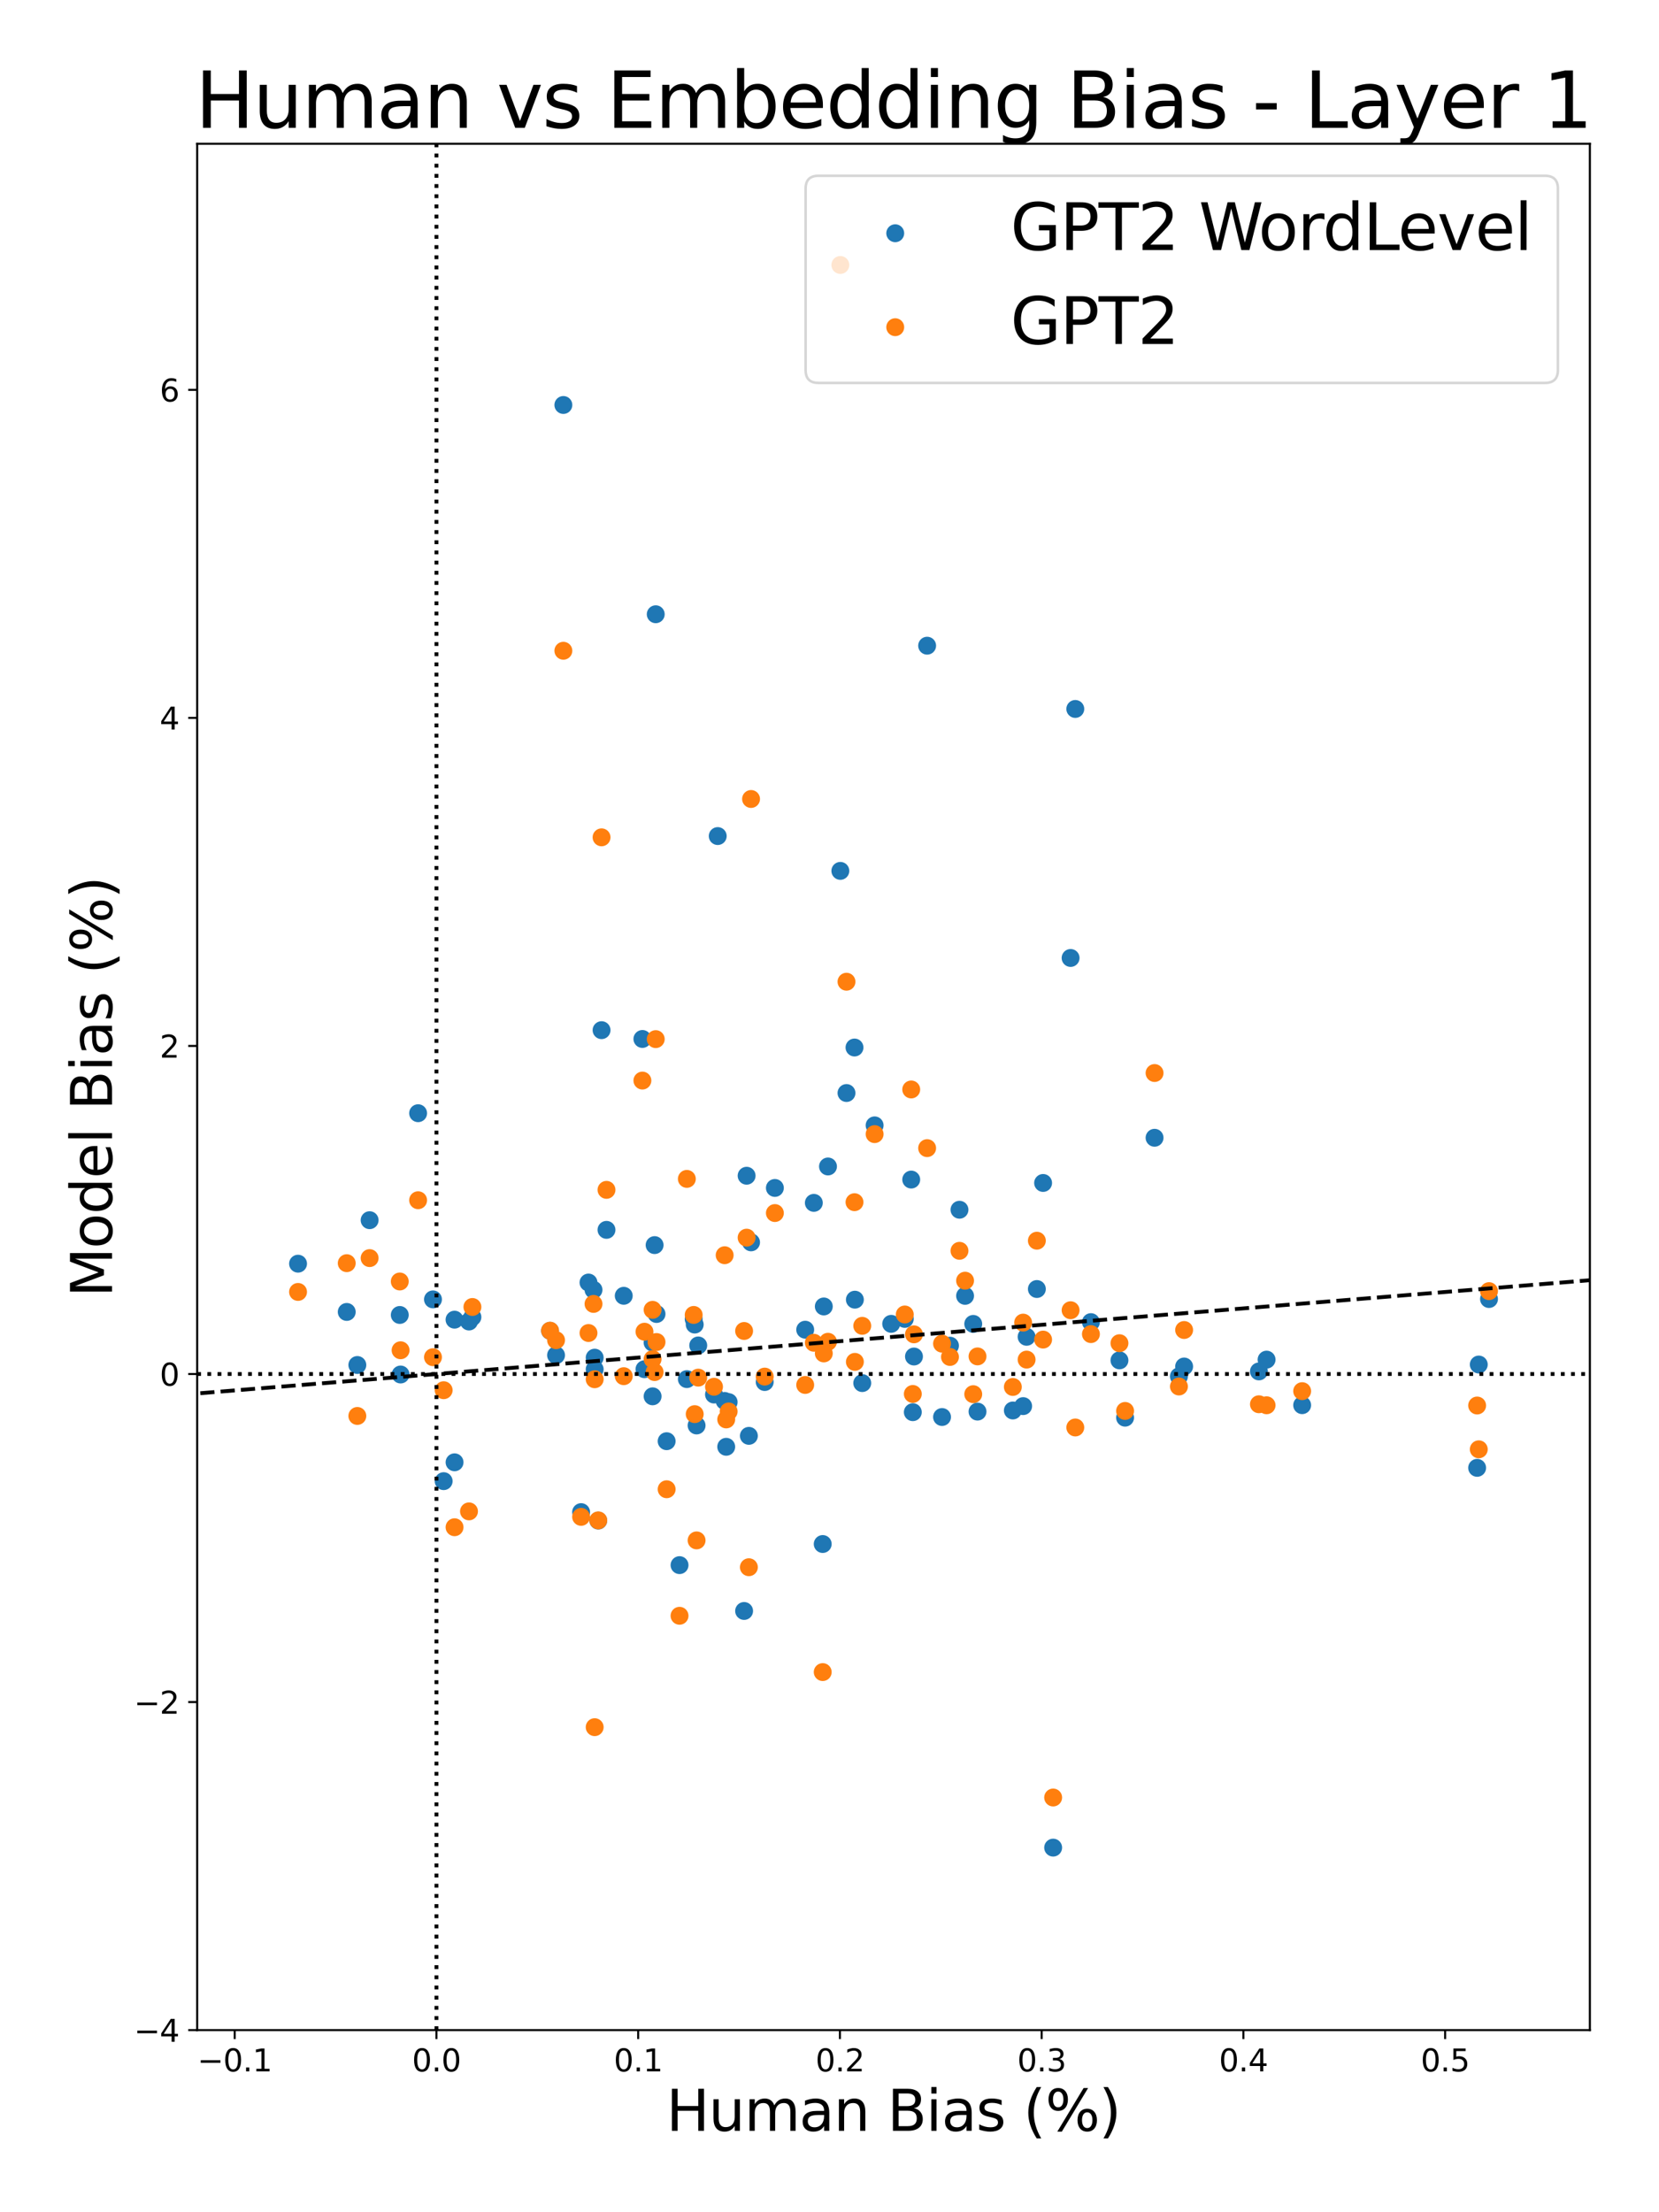 <?xml version="1.0" encoding="utf-8" standalone="no"?>
<!DOCTYPE svg PUBLIC "-//W3C//DTD SVG 1.1//EN"
  "http://www.w3.org/Graphics/SVG/1.1/DTD/svg11.dtd">
<svg xmlns:xlink="http://www.w3.org/1999/xlink" width="648pt" height="864pt" viewBox="0 0 648 864" xmlns="http://www.w3.org/2000/svg" version="1.1">
 <defs>
  <style type="text/css">*{stroke-linejoin: round; stroke-linecap: butt}</style>
 </defs>
 <g id="figure_1">
  <g id="patch_1">
   <path d="M 0 864 
L 648 864 
L 648 0 
L 0 0 
z
" style="fill: #ffffff"/>
  </g>
  <g id="axes_1">
   <g id="patch_2">
    <path d="M 77.015 792.88 
L 621 792.88 
L 621 56.16 
L 77.015 56.16 
z
" style="fill: #ffffff"/>
   </g>
   <g id="PathCollection_1">
    <defs>
     <path id="medb67c150c" d="M 0 3 
C 0.796 3 1.559 2.684 2.121 2.121 
C 2.684 1.559 3 0.796 3 0 
C 3 -0.796 2.684 -1.559 2.121 -2.121 
C 1.559 -2.684 0.796 -3 0 -3 
C -0.796 -3 -1.559 -2.684 -2.121 -2.121 
C -2.684 -1.559 -3 -0.796 -3 0 
C -3 0.796 -2.684 1.559 -2.121 2.121 
C -1.559 2.684 -0.796 3 0 3 
z
" style="stroke: #1f77b4"/>
    </defs>
    <g clip-path="url(#p8ba7102b1f)">
     <use xlink:href="#medb67c150c" x="271.351" y="517.322" style="fill: #1f77b4; stroke: #1f77b4"/>
     <use xlink:href="#medb67c150c" x="395.616" y="550.876" style="fill: #1f77b4; stroke: #1f77b4"/>
     <use xlink:href="#medb67c150c" x="460.488" y="537.554" style="fill: #1f77b4; stroke: #1f77b4"/>
     <use xlink:href="#medb67c150c" x="251.73" y="534.757" style="fill: #1f77b4; stroke: #1f77b4"/>
     <use xlink:href="#medb67c150c" x="426.112" y="516.365" style="fill: #1f77b4; stroke: #1f77b4"/>
     <use xlink:href="#medb67c150c" x="169.12" y="507.486" style="fill: #1f77b4; stroke: #1f77b4"/>
     <use xlink:href="#medb67c150c" x="265.424" y="611.273" style="fill: #1f77b4; stroke: #1f77b4"/>
     <use xlink:href="#medb67c150c" x="183.187" y="516.131" style="fill: #1f77b4; stroke: #1f77b4"/>
     <use xlink:href="#medb67c150c" x="156.469" y="536.824" style="fill: #1f77b4; stroke: #1f77b4"/>
     <use xlink:href="#medb67c150c" x="374.77" y="472.476" style="fill: #1f77b4; stroke: #1f77b4"/>
     <use xlink:href="#medb67c150c" x="356.543" y="551.538" style="fill: #1f77b4; stroke: #1f77b4"/>
     <use xlink:href="#medb67c150c" x="233.685" y="593.874" style="fill: #1f77b4; stroke: #1f77b4"/>
     <use xlink:href="#medb67c150c" x="288.959" y="-1" style="fill: #1f77b4; stroke: #1f77b4"/>
     <use xlink:href="#medb67c150c" x="271.018" y="-1" style="fill: #1f77b4; stroke: #1f77b4"/>
     <use xlink:href="#medb67c150c" x="177.548" y="571.117" style="fill: #1f77b4; stroke: #1f77b4"/>
     <use xlink:href="#medb67c150c" x="256.128" y="239.902" style="fill: #1f77b4; stroke: #1f77b4"/>
     <use xlink:href="#medb67c150c" x="581.601" y="507.343" style="fill: #1f77b4; stroke: #1f77b4"/>
     <use xlink:href="#medb67c150c" x="407.433" y="462.013" style="fill: #1f77b4; stroke: #1f77b4"/>
     <use xlink:href="#medb67c150c" x="229.865" y="500.906" style="fill: #1f77b4; stroke: #1f77b4"/>
     <use xlink:href="#medb67c150c" x="292.509" y="560.783" style="fill: #1f77b4; stroke: #1f77b4"/>
     <use xlink:href="#medb67c150c" x="348.097" y="517.038" style="fill: #1f77b4; stroke: #1f77b4"/>
     <use xlink:href="#medb67c150c" x="290.645" y="629.179" style="fill: #1f77b4; stroke: #1f77b4"/>
     <use xlink:href="#medb67c150c" x="381.813" y="551.314" style="fill: #1f77b4; stroke: #1f77b4"/>
     <use xlink:href="#medb67c150c" x="284.61" y="547.611" style="fill: #1f77b4; stroke: #1f77b4"/>
     <use xlink:href="#medb67c150c" x="399.637" y="549.17" style="fill: #1f77b4; stroke: #1f77b4"/>
     <use xlink:href="#medb67c150c" x="508.62" y="548.802" style="fill: #1f77b4; stroke: #1f77b4"/>
     <use xlink:href="#medb67c150c" x="314.507" y="519.324" style="fill: #1f77b4; stroke: #1f77b4"/>
     <use xlink:href="#medb67c150c" x="156.15" y="513.569" style="fill: #1f77b4; stroke: #1f77b4"/>
     <use xlink:href="#medb67c150c" x="353.403" y="515.11" style="fill: #1f77b4; stroke: #1f77b4"/>
     <use xlink:href="#medb67c150c" x="494.722" y="531.014" style="fill: #1f77b4; stroke: #1f77b4"/>
     <use xlink:href="#medb67c150c" x="278.888" y="544.646" style="fill: #1f77b4; stroke: #1f77b4"/>
     <use xlink:href="#medb67c150c" x="254.895" y="524.357" style="fill: #1f77b4; stroke: #1f77b4"/>
     <use xlink:href="#medb67c150c" x="437.257" y="531.301" style="fill: #1f77b4; stroke: #1f77b4"/>
     <use xlink:href="#medb67c150c" x="333.765" y="409.114" style="fill: #1f77b4; stroke: #1f77b4"/>
     <use xlink:href="#medb67c150c" x="367.959" y="553.426" style="fill: #1f77b4; stroke: #1f77b4"/>
     <use xlink:href="#medb67c150c" x="255.69" y="486.283" style="fill: #1f77b4; stroke: #1f77b4"/>
     <use xlink:href="#medb67c150c" x="380.143" y="517.061" style="fill: #1f77b4; stroke: #1f77b4"/>
     <use xlink:href="#medb67c150c" x="184.523" y="514.408" style="fill: #1f77b4; stroke: #1f77b4"/>
     <use xlink:href="#medb67c150c" x="256.439" y="513.188" style="fill: #1f77b4; stroke: #1f77b4"/>
     <use xlink:href="#medb67c150c" x="371.056" y="525.564" style="fill: #1f77b4; stroke: #1f77b4"/>
     <use xlink:href="#medb67c150c" x="321.35" y="603.028" style="fill: #1f77b4; stroke: #1f77b4"/>
     <use xlink:href="#medb67c150c" x="298.692" y="539.763" style="fill: #1f77b4; stroke: #1f77b4"/>
     <use xlink:href="#medb67c150c" x="333.912" y="507.598" style="fill: #1f77b4; stroke: #1f77b4"/>
     <use xlink:href="#medb67c150c" x="260.389" y="562.873" style="fill: #1f77b4; stroke: #1f77b4"/>
     <use xlink:href="#medb67c150c" x="420.006" y="276.885" style="fill: #1f77b4; stroke: #1f77b4"/>
     <use xlink:href="#medb67c150c" x="268.277" y="538.623" style="fill: #1f77b4; stroke: #1f77b4"/>
     <use xlink:href="#medb67c150c" x="293.36" y="485.208" style="fill: #1f77b4; stroke: #1f77b4"/>
     <use xlink:href="#medb67c150c" x="404.997" y="503.434" style="fill: #1f77b4; stroke: #1f77b4"/>
     <use xlink:href="#medb67c150c" x="577.604" y="532.929" style="fill: #1f77b4; stroke: #1f77b4"/>
     <use xlink:href="#medb67c150c" x="272.728" y="525.478" style="fill: #1f77b4; stroke: #1f77b4"/>
     <use xlink:href="#medb67c150c" x="116.414" y="493.543" style="fill: #1f77b4; stroke: #1f77b4"/>
     <use xlink:href="#medb67c150c" x="232.28" y="530.247" style="fill: #1f77b4; stroke: #1f77b4"/>
     <use xlink:href="#medb67c150c" x="226.978" y="590.569" style="fill: #1f77b4; stroke: #1f77b4"/>
     <use xlink:href="#medb67c150c" x="139.576" y="533.112" style="fill: #1f77b4; stroke: #1f77b4"/>
     <use xlink:href="#medb67c150c" x="272.085" y="556.728" style="fill: #1f77b4; stroke: #1f77b4"/>
     <use xlink:href="#medb67c150c" x="283.659" y="565.056" style="fill: #1f77b4; stroke: #1f77b4"/>
     <use xlink:href="#medb67c150c" x="270.951" y="515.185" style="fill: #1f77b4; stroke: #1f77b4"/>
     <use xlink:href="#medb67c150c" x="400.987" y="522.102" style="fill: #1f77b4; stroke: #1f77b4"/>
     <use xlink:href="#medb67c150c" x="214.838" y="519.761" style="fill: #1f77b4; stroke: #1f77b4"/>
     <use xlink:href="#medb67c150c" x="280.341" y="326.533" style="fill: #1f77b4; stroke: #1f77b4"/>
     <use xlink:href="#medb67c150c" x="283.047" y="547.15" style="fill: #1f77b4; stroke: #1f77b4"/>
     <use xlink:href="#medb67c150c" x="376.956" y="506.106" style="fill: #1f77b4; stroke: #1f77b4"/>
     <use xlink:href="#medb67c150c" x="236.893" y="480.331" style="fill: #1f77b4; stroke: #1f77b4"/>
     <use xlink:href="#medb67c150c" x="341.624" y="439.518" style="fill: #1f77b4; stroke: #1f77b4"/>
     <use xlink:href="#medb67c150c" x="135.435" y="512.388" style="fill: #1f77b4; stroke: #1f77b4"/>
     <use xlink:href="#medb67c150c" x="418.173" y="374.141" style="fill: #1f77b4; stroke: #1f77b4"/>
     <use xlink:href="#medb67c150c" x="144.373" y="476.553" style="fill: #1f77b4; stroke: #1f77b4"/>
     <use xlink:href="#medb67c150c" x="291.625" y="459.192" style="fill: #1f77b4; stroke: #1f77b4"/>
     <use xlink:href="#medb67c150c" x="232.28" y="534.802" style="fill: #1f77b4; stroke: #1f77b4"/>
     <use xlink:href="#medb67c150c" x="321.776" y="510.247" style="fill: #1f77b4; stroke: #1f77b4"/>
     <use xlink:href="#medb67c150c" x="317.88" y="469.789" style="fill: #1f77b4; stroke: #1f77b4"/>
     <use xlink:href="#medb67c150c" x="323.409" y="455.575" style="fill: #1f77b4; stroke: #1f77b4"/>
     <use xlink:href="#medb67c150c" x="355.921" y="460.691" style="fill: #1f77b4; stroke: #1f77b4"/>
     <use xlink:href="#medb67c150c" x="231.824" y="503.757" style="fill: #1f77b4; stroke: #1f77b4"/>
     <use xlink:href="#medb67c150c" x="336.793" y="540.174" style="fill: #1f77b4; stroke: #1f77b4"/>
     <use xlink:href="#medb67c150c" x="163.314" y="434.774" style="fill: #1f77b4; stroke: #1f77b4"/>
     <use xlink:href="#medb67c150c" x="576.965" y="573.279" style="fill: #1f77b4; stroke: #1f77b4"/>
     <use xlink:href="#medb67c150c" x="220.048" y="158.169" style="fill: #1f77b4; stroke: #1f77b4"/>
     <use xlink:href="#medb67c150c" x="411.357" y="721.603" style="fill: #1f77b4; stroke: #1f77b4"/>
     <use xlink:href="#medb67c150c" x="362.135" y="252.18" style="fill: #1f77b4; stroke: #1f77b4"/>
     <use xlink:href="#medb67c150c" x="302.666" y="463.96" style="fill: #1f77b4; stroke: #1f77b4"/>
     <use xlink:href="#medb67c150c" x="462.515" y="533.699" style="fill: #1f77b4; stroke: #1f77b4"/>
     <use xlink:href="#medb67c150c" x="217.194" y="529.292" style="fill: #1f77b4; stroke: #1f77b4"/>
     <use xlink:href="#medb67c150c" x="328.237" y="340.129" style="fill: #1f77b4; stroke: #1f77b4"/>
     <use xlink:href="#medb67c150c" x="330.637" y="426.89" style="fill: #1f77b4; stroke: #1f77b4"/>
     <use xlink:href="#medb67c150c" x="356.995" y="529.799" style="fill: #1f77b4; stroke: #1f77b4"/>
     <use xlink:href="#medb67c150c" x="439.453" y="553.684" style="fill: #1f77b4; stroke: #1f77b4"/>
     <use xlink:href="#medb67c150c" x="254.904" y="545.348" style="fill: #1f77b4; stroke: #1f77b4"/>
     <use xlink:href="#medb67c150c" x="173.292" y="578.477" style="fill: #1f77b4; stroke: #1f77b4"/>
     <use xlink:href="#medb67c150c" x="234.968" y="402.338" style="fill: #1f77b4; stroke: #1f77b4"/>
     <use xlink:href="#medb67c150c" x="250.918" y="405.775" style="fill: #1f77b4; stroke: #1f77b4"/>
     <use xlink:href="#medb67c150c" x="177.538" y="515.406" style="fill: #1f77b4; stroke: #1f77b4"/>
     <use xlink:href="#medb67c150c" x="491.733" y="535.62" style="fill: #1f77b4; stroke: #1f77b4"/>
     <use xlink:href="#medb67c150c" x="450.967" y="444.367" style="fill: #1f77b4; stroke: #1f77b4"/>
     <use xlink:href="#medb67c150c" x="243.633" y="506.082" style="fill: #1f77b4; stroke: #1f77b4"/>
    </g>
   </g>
   <g id="PathCollection_2">
    <defs>
     <path id="m97b673e964" d="M 0 3 
C 0.796 3 1.559 2.684 2.121 2.121 
C 2.684 1.559 3 0.796 3 0 
C 3 -0.796 2.684 -1.559 2.121 -2.121 
C 1.559 -2.684 0.796 -3 0 -3 
C -0.796 -3 -1.559 -2.684 -2.121 -2.121 
C -2.684 -1.559 -3 -0.796 -3 0 
C -3 0.796 -2.684 1.559 -2.121 2.121 
C -1.559 2.684 -0.796 3 0 3 
z
" style="stroke: #ff7f0e"/>
    </defs>
    <g clip-path="url(#p8ba7102b1f)">
     <use xlink:href="#m97b673e964" x="271.351" y="552.301" style="fill: #ff7f0e; stroke: #ff7f0e"/>
     <use xlink:href="#m97b673e964" x="395.616" y="541.69" style="fill: #ff7f0e; stroke: #ff7f0e"/>
     <use xlink:href="#m97b673e964" x="460.488" y="541.51" style="fill: #ff7f0e; stroke: #ff7f0e"/>
     <use xlink:href="#m97b673e964" x="251.73" y="520.109" style="fill: #ff7f0e; stroke: #ff7f0e"/>
     <use xlink:href="#m97b673e964" x="426.112" y="521.047" style="fill: #ff7f0e; stroke: #ff7f0e"/>
     <use xlink:href="#m97b673e964" x="169.12" y="530.066" style="fill: #ff7f0e; stroke: #ff7f0e"/>
     <use xlink:href="#m97b673e964" x="265.424" y="631.057" style="fill: #ff7f0e; stroke: #ff7f0e"/>
     <use xlink:href="#m97b673e964" x="183.187" y="590.279" style="fill: #ff7f0e; stroke: #ff7f0e"/>
     <use xlink:href="#m97b673e964" x="156.469" y="527.357" style="fill: #ff7f0e; stroke: #ff7f0e"/>
     <use xlink:href="#m97b673e964" x="374.77" y="488.517" style="fill: #ff7f0e; stroke: #ff7f0e"/>
     <use xlink:href="#m97b673e964" x="356.543" y="544.424" style="fill: #ff7f0e; stroke: #ff7f0e"/>
     <use xlink:href="#m97b673e964" x="233.685" y="593.798" style="fill: #ff7f0e; stroke: #ff7f0e"/>
     <use xlink:href="#m97b673e964" x="283.481" y="-1" style="fill: #ff7f0e; stroke: #ff7f0e"/>
     <use xlink:href="#m97b673e964" x="262.899" y="-1" style="fill: #ff7f0e; stroke: #ff7f0e"/>
     <use xlink:href="#m97b673e964" x="177.548" y="596.476" style="fill: #ff7f0e; stroke: #ff7f0e"/>
     <use xlink:href="#m97b673e964" x="256.128" y="405.839" style="fill: #ff7f0e; stroke: #ff7f0e"/>
     <use xlink:href="#m97b673e964" x="581.601" y="504.262" style="fill: #ff7f0e; stroke: #ff7f0e"/>
     <use xlink:href="#m97b673e964" x="407.433" y="523.187" style="fill: #ff7f0e; stroke: #ff7f0e"/>
     <use xlink:href="#m97b673e964" x="229.865" y="520.62" style="fill: #ff7f0e; stroke: #ff7f0e"/>
     <use xlink:href="#m97b673e964" x="292.509" y="612.091" style="fill: #ff7f0e; stroke: #ff7f0e"/>
     <use xlink:href="#m97b673e964" x="348.097" y="900.494" style="fill: #ff7f0e; stroke: #ff7f0e"/>
     <use xlink:href="#m97b673e964" x="290.645" y="519.825" style="fill: #ff7f0e; stroke: #ff7f0e"/>
     <use xlink:href="#m97b673e964" x="381.813" y="529.754" style="fill: #ff7f0e; stroke: #ff7f0e"/>
     <use xlink:href="#m97b673e964" x="284.61" y="551.265" style="fill: #ff7f0e; stroke: #ff7f0e"/>
     <use xlink:href="#m97b673e964" x="399.637" y="516.556" style="fill: #ff7f0e; stroke: #ff7f0e"/>
     <use xlink:href="#m97b673e964" x="508.62" y="543.325" style="fill: #ff7f0e; stroke: #ff7f0e"/>
     <use xlink:href="#m97b673e964" x="314.507" y="540.903" style="fill: #ff7f0e; stroke: #ff7f0e"/>
     <use xlink:href="#m97b673e964" x="156.15" y="500.497" style="fill: #ff7f0e; stroke: #ff7f0e"/>
     <use xlink:href="#m97b673e964" x="353.403" y="513.379" style="fill: #ff7f0e; stroke: #ff7f0e"/>
     <use xlink:href="#m97b673e964" x="494.722" y="548.841" style="fill: #ff7f0e; stroke: #ff7f0e"/>
     <use xlink:href="#m97b673e964" x="278.888" y="541.607" style="fill: #ff7f0e; stroke: #ff7f0e"/>
     <use xlink:href="#m97b673e964" x="254.895" y="530.813" style="fill: #ff7f0e; stroke: #ff7f0e"/>
     <use xlink:href="#m97b673e964" x="437.257" y="524.597" style="fill: #ff7f0e; stroke: #ff7f0e"/>
     <use xlink:href="#m97b673e964" x="333.765" y="469.524" style="fill: #ff7f0e; stroke: #ff7f0e"/>
     <use xlink:href="#m97b673e964" x="367.959" y="524.777" style="fill: #ff7f0e; stroke: #ff7f0e"/>
     <use xlink:href="#m97b673e964" x="255.69" y="535.881" style="fill: #ff7f0e; stroke: #ff7f0e"/>
     <use xlink:href="#m97b673e964" x="380.143" y="544.507" style="fill: #ff7f0e; stroke: #ff7f0e"/>
     <use xlink:href="#m97b673e964" x="184.523" y="510.449" style="fill: #ff7f0e; stroke: #ff7f0e"/>
     <use xlink:href="#m97b673e964" x="256.439" y="524.135" style="fill: #ff7f0e; stroke: #ff7f0e"/>
     <use xlink:href="#m97b673e964" x="371.056" y="529.973" style="fill: #ff7f0e; stroke: #ff7f0e"/>
     <use xlink:href="#m97b673e964" x="321.35" y="653.047" style="fill: #ff7f0e; stroke: #ff7f0e"/>
     <use xlink:href="#m97b673e964" x="298.692" y="537.638" style="fill: #ff7f0e; stroke: #ff7f0e"/>
     <use xlink:href="#m97b673e964" x="333.912" y="531.887" style="fill: #ff7f0e; stroke: #ff7f0e"/>
     <use xlink:href="#m97b673e964" x="260.389" y="581.64" style="fill: #ff7f0e; stroke: #ff7f0e"/>
     <use xlink:href="#m97b673e964" x="420.006" y="557.514" style="fill: #ff7f0e; stroke: #ff7f0e"/>
     <use xlink:href="#m97b673e964" x="268.277" y="460.425" style="fill: #ff7f0e; stroke: #ff7f0e"/>
     <use xlink:href="#m97b673e964" x="293.36" y="312.048" style="fill: #ff7f0e; stroke: #ff7f0e"/>
     <use xlink:href="#m97b673e964" x="404.997" y="484.567" style="fill: #ff7f0e; stroke: #ff7f0e"/>
     <use xlink:href="#m97b673e964" x="577.604" y="566.037" style="fill: #ff7f0e; stroke: #ff7f0e"/>
     <use xlink:href="#m97b673e964" x="272.728" y="538.047" style="fill: #ff7f0e; stroke: #ff7f0e"/>
     <use xlink:href="#m97b673e964" x="116.414" y="504.577" style="fill: #ff7f0e; stroke: #ff7f0e"/>
     <use xlink:href="#m97b673e964" x="232.28" y="674.56" style="fill: #ff7f0e; stroke: #ff7f0e"/>
     <use xlink:href="#m97b673e964" x="226.978" y="592.425" style="fill: #ff7f0e; stroke: #ff7f0e"/>
     <use xlink:href="#m97b673e964" x="139.576" y="553.01" style="fill: #ff7f0e; stroke: #ff7f0e"/>
     <use xlink:href="#m97b673e964" x="272.085" y="601.613" style="fill: #ff7f0e; stroke: #ff7f0e"/>
     <use xlink:href="#m97b673e964" x="283.659" y="554.369" style="fill: #ff7f0e; stroke: #ff7f0e"/>
     <use xlink:href="#m97b673e964" x="270.951" y="513.555" style="fill: #ff7f0e; stroke: #ff7f0e"/>
     <use xlink:href="#m97b673e964" x="400.987" y="531.006" style="fill: #ff7f0e; stroke: #ff7f0e"/>
     <use xlink:href="#m97b673e964" x="214.838" y="519.7" style="fill: #ff7f0e; stroke: #ff7f0e"/>
     <use xlink:href="#m97b673e964" x="246.533" y="-1" style="fill: #ff7f0e; stroke: #ff7f0e"/>
     <use xlink:href="#m97b673e964" x="281.777" y="-1" style="fill: #ff7f0e; stroke: #ff7f0e"/>
     <use xlink:href="#m97b673e964" x="283.047" y="490.237" style="fill: #ff7f0e; stroke: #ff7f0e"/>
     <use xlink:href="#m97b673e964" x="376.956" y="500.178" style="fill: #ff7f0e; stroke: #ff7f0e"/>
     <use xlink:href="#m97b673e964" x="236.893" y="464.709" style="fill: #ff7f0e; stroke: #ff7f0e"/>
     <use xlink:href="#m97b673e964" x="341.624" y="442.942" style="fill: #ff7f0e; stroke: #ff7f0e"/>
     <use xlink:href="#m97b673e964" x="135.435" y="493.344" style="fill: #ff7f0e; stroke: #ff7f0e"/>
     <use xlink:href="#m97b673e964" x="418.173" y="511.722" style="fill: #ff7f0e; stroke: #ff7f0e"/>
     <use xlink:href="#m97b673e964" x="144.373" y="491.364" style="fill: #ff7f0e; stroke: #ff7f0e"/>
     <use xlink:href="#m97b673e964" x="291.625" y="483.374" style="fill: #ff7f0e; stroke: #ff7f0e"/>
     <use xlink:href="#m97b673e964" x="232.28" y="538.681" style="fill: #ff7f0e; stroke: #ff7f0e"/>
     <use xlink:href="#m97b673e964" x="321.776" y="528.591" style="fill: #ff7f0e; stroke: #ff7f0e"/>
     <use xlink:href="#m97b673e964" x="317.88" y="524.429" style="fill: #ff7f0e; stroke: #ff7f0e"/>
     <use xlink:href="#m97b673e964" x="323.409" y="524.038" style="fill: #ff7f0e; stroke: #ff7f0e"/>
     <use xlink:href="#m97b673e964" x="355.921" y="425.499" style="fill: #ff7f0e; stroke: #ff7f0e"/>
     <use xlink:href="#m97b673e964" x="231.824" y="509.255" style="fill: #ff7f0e; stroke: #ff7f0e"/>
     <use xlink:href="#m97b673e964" x="336.793" y="517.814" style="fill: #ff7f0e; stroke: #ff7f0e"/>
     <use xlink:href="#m97b673e964" x="163.314" y="468.76" style="fill: #ff7f0e; stroke: #ff7f0e"/>
     <use xlink:href="#m97b673e964" x="576.965" y="548.935" style="fill: #ff7f0e; stroke: #ff7f0e"/>
     <use xlink:href="#m97b673e964" x="220.048" y="254.16" style="fill: #ff7f0e; stroke: #ff7f0e"/>
     <use xlink:href="#m97b673e964" x="411.357" y="702.031" style="fill: #ff7f0e; stroke: #ff7f0e"/>
     <use xlink:href="#m97b673e964" x="362.135" y="448.413" style="fill: #ff7f0e; stroke: #ff7f0e"/>
     <use xlink:href="#m97b673e964" x="302.666" y="473.766" style="fill: #ff7f0e; stroke: #ff7f0e"/>
     <use xlink:href="#m97b673e964" x="462.515" y="519.442" style="fill: #ff7f0e; stroke: #ff7f0e"/>
     <use xlink:href="#m97b673e964" x="217.194" y="523.417" style="fill: #ff7f0e; stroke: #ff7f0e"/>
     <use xlink:href="#m97b673e964" x="328.237" y="103.485" style="fill: #ff7f0e; stroke: #ff7f0e"/>
     <use xlink:href="#m97b673e964" x="330.637" y="383.42" style="fill: #ff7f0e; stroke: #ff7f0e"/>
     <use xlink:href="#m97b673e964" x="356.995" y="521.139" style="fill: #ff7f0e; stroke: #ff7f0e"/>
     <use xlink:href="#m97b673e964" x="439.453" y="551.049" style="fill: #ff7f0e; stroke: #ff7f0e"/>
     <use xlink:href="#m97b673e964" x="254.904" y="511.565" style="fill: #ff7f0e; stroke: #ff7f0e"/>
     <use xlink:href="#m97b673e964" x="173.292" y="542.955" style="fill: #ff7f0e; stroke: #ff7f0e"/>
     <use xlink:href="#m97b673e964" x="234.968" y="327.024" style="fill: #ff7f0e; stroke: #ff7f0e"/>
     <use xlink:href="#m97b673e964" x="250.918" y="422.028" style="fill: #ff7f0e; stroke: #ff7f0e"/>
     <use xlink:href="#m97b673e964" x="177.538" y="2082.831" style="fill: #ff7f0e; stroke: #ff7f0e"/>
     <use xlink:href="#m97b673e964" x="491.733" y="548.444" style="fill: #ff7f0e; stroke: #ff7f0e"/>
     <use xlink:href="#m97b673e964" x="450.967" y="419.08" style="fill: #ff7f0e; stroke: #ff7f0e"/>
     <use xlink:href="#m97b673e964" x="243.633" y="537.48" style="fill: #ff7f0e; stroke: #ff7f0e"/>
    </g>
   </g>
   <g id="matplotlib.axis_1">
    <g id="xtick_1">
     <g id="line2d_1">
      <defs>
       <path id="mdcc6169ee5" d="M 0 0 
L 0 3.5 
" style="stroke: #000000; stroke-width: 0.8"/>
      </defs>
      <g>
       <use xlink:href="#mdcc6169ee5" x="91.679" y="792.88" style="stroke: #000000; stroke-width: 0.8"/>
      </g>
     </g>
     <g id="text_1">
      <!-- −0.1 -->
      <g transform="translate(77.109 808.998) scale(0.12 -0.12)">
       <defs>
        <path id="DejaVuSans-2212" d="M 678 2272 
L 4684 2272 
L 4684 1741 
L 678 1741 
L 678 2272 
z
" transform="scale(0.016)"/>
        <path id="DejaVuSans-30" d="M 2034 4250 
Q 1547 4250 1301 3770 
Q 1056 3291 1056 2328 
Q 1056 1369 1301 889 
Q 1547 409 2034 409 
Q 2525 409 2770 889 
Q 3016 1369 3016 2328 
Q 3016 3291 2770 3770 
Q 2525 4250 2034 4250 
z
M 2034 4750 
Q 2819 4750 3233 4129 
Q 3647 3509 3647 2328 
Q 3647 1150 3233 529 
Q 2819 -91 2034 -91 
Q 1250 -91 836 529 
Q 422 1150 422 2328 
Q 422 3509 836 4129 
Q 1250 4750 2034 4750 
z
" transform="scale(0.016)"/>
        <path id="DejaVuSans-2e" d="M 684 794 
L 1344 794 
L 1344 0 
L 684 0 
L 684 794 
z
" transform="scale(0.016)"/>
        <path id="DejaVuSans-31" d="M 794 531 
L 1825 531 
L 1825 4091 
L 703 3866 
L 703 4441 
L 1819 4666 
L 2450 4666 
L 2450 531 
L 3481 531 
L 3481 0 
L 794 0 
L 794 531 
z
" transform="scale(0.016)"/>
       </defs>
       <use xlink:href="#DejaVuSans-2212"/>
       <use xlink:href="#DejaVuSans-30" x="83.789"/>
       <use xlink:href="#DejaVuSans-2e" x="147.412"/>
       <use xlink:href="#DejaVuSans-31" x="179.199"/>
      </g>
     </g>
    </g>
    <g id="xtick_2">
     <g id="line2d_2">
      <g>
       <use xlink:href="#mdcc6169ee5" x="170.477" y="792.88" style="stroke: #000000; stroke-width: 0.8"/>
      </g>
     </g>
     <g id="text_2">
      <!-- 0.0 -->
      <g transform="translate(160.935 808.998) scale(0.12 -0.12)">
       <use xlink:href="#DejaVuSans-30"/>
       <use xlink:href="#DejaVuSans-2e" x="63.623"/>
       <use xlink:href="#DejaVuSans-30" x="95.41"/>
      </g>
     </g>
    </g>
    <g id="xtick_3">
     <g id="line2d_3">
      <g>
       <use xlink:href="#mdcc6169ee5" x="249.276" y="792.88" style="stroke: #000000; stroke-width: 0.8"/>
      </g>
     </g>
     <g id="text_3">
      <!-- 0.1 -->
      <g transform="translate(239.734 808.998) scale(0.12 -0.12)">
       <use xlink:href="#DejaVuSans-30"/>
       <use xlink:href="#DejaVuSans-2e" x="63.623"/>
       <use xlink:href="#DejaVuSans-31" x="95.41"/>
      </g>
     </g>
    </g>
    <g id="xtick_4">
     <g id="line2d_4">
      <g>
       <use xlink:href="#mdcc6169ee5" x="328.075" y="792.88" style="stroke: #000000; stroke-width: 0.8"/>
      </g>
     </g>
     <g id="text_4">
      <!-- 0.2 -->
      <g transform="translate(318.533 808.998) scale(0.12 -0.12)">
       <defs>
        <path id="DejaVuSans-32" d="M 1228 531 
L 3431 531 
L 3431 0 
L 469 0 
L 469 531 
Q 828 903 1448 1529 
Q 2069 2156 2228 2338 
Q 2531 2678 2651 2914 
Q 2772 3150 2772 3378 
Q 2772 3750 2511 3984 
Q 2250 4219 1831 4219 
Q 1534 4219 1204 4116 
Q 875 4013 500 3803 
L 500 4441 
Q 881 4594 1212 4672 
Q 1544 4750 1819 4750 
Q 2544 4750 2975 4387 
Q 3406 4025 3406 3419 
Q 3406 3131 3298 2873 
Q 3191 2616 2906 2266 
Q 2828 2175 2409 1742 
Q 1991 1309 1228 531 
z
" transform="scale(0.016)"/>
       </defs>
       <use xlink:href="#DejaVuSans-30"/>
       <use xlink:href="#DejaVuSans-2e" x="63.623"/>
       <use xlink:href="#DejaVuSans-32" x="95.41"/>
      </g>
     </g>
    </g>
    <g id="xtick_5">
     <g id="line2d_5">
      <g>
       <use xlink:href="#mdcc6169ee5" x="406.873" y="792.88" style="stroke: #000000; stroke-width: 0.8"/>
      </g>
     </g>
     <g id="text_5">
      <!-- 0.3 -->
      <g transform="translate(397.331 808.998) scale(0.12 -0.12)">
       <defs>
        <path id="DejaVuSans-33" d="M 2597 2516 
Q 3050 2419 3304 2112 
Q 3559 1806 3559 1356 
Q 3559 666 3084 287 
Q 2609 -91 1734 -91 
Q 1441 -91 1130 -33 
Q 819 25 488 141 
L 488 750 
Q 750 597 1062 519 
Q 1375 441 1716 441 
Q 2309 441 2620 675 
Q 2931 909 2931 1356 
Q 2931 1769 2642 2001 
Q 2353 2234 1838 2234 
L 1294 2234 
L 1294 2753 
L 1863 2753 
Q 2328 2753 2575 2939 
Q 2822 3125 2822 3475 
Q 2822 3834 2567 4026 
Q 2313 4219 1838 4219 
Q 1578 4219 1281 4162 
Q 984 4106 628 3988 
L 628 4550 
Q 988 4650 1302 4700 
Q 1616 4750 1894 4750 
Q 2613 4750 3031 4423 
Q 3450 4097 3450 3541 
Q 3450 3153 3228 2886 
Q 3006 2619 2597 2516 
z
" transform="scale(0.016)"/>
       </defs>
       <use xlink:href="#DejaVuSans-30"/>
       <use xlink:href="#DejaVuSans-2e" x="63.623"/>
       <use xlink:href="#DejaVuSans-33" x="95.41"/>
      </g>
     </g>
    </g>
    <g id="xtick_6">
     <g id="line2d_6">
      <g>
       <use xlink:href="#mdcc6169ee5" x="485.672" y="792.88" style="stroke: #000000; stroke-width: 0.8"/>
      </g>
     </g>
     <g id="text_6">
      <!-- 0.4 -->
      <g transform="translate(476.13 808.998) scale(0.12 -0.12)">
       <defs>
        <path id="DejaVuSans-34" d="M 2419 4116 
L 825 1625 
L 2419 1625 
L 2419 4116 
z
M 2253 4666 
L 3047 4666 
L 3047 1625 
L 3713 1625 
L 3713 1100 
L 3047 1100 
L 3047 0 
L 2419 0 
L 2419 1100 
L 313 1100 
L 313 1709 
L 2253 4666 
z
" transform="scale(0.016)"/>
       </defs>
       <use xlink:href="#DejaVuSans-30"/>
       <use xlink:href="#DejaVuSans-2e" x="63.623"/>
       <use xlink:href="#DejaVuSans-34" x="95.41"/>
      </g>
     </g>
    </g>
    <g id="xtick_7">
     <g id="line2d_7">
      <g>
       <use xlink:href="#mdcc6169ee5" x="564.471" y="792.88" style="stroke: #000000; stroke-width: 0.8"/>
      </g>
     </g>
     <g id="text_7">
      <!-- 0.5 -->
      <g transform="translate(554.929 808.998) scale(0.12 -0.12)">
       <defs>
        <path id="DejaVuSans-35" d="M 691 4666 
L 3169 4666 
L 3169 4134 
L 1269 4134 
L 1269 2991 
Q 1406 3038 1543 3061 
Q 1681 3084 1819 3084 
Q 2600 3084 3056 2656 
Q 3513 2228 3513 1497 
Q 3513 744 3044 326 
Q 2575 -91 1722 -91 
Q 1428 -91 1123 -41 
Q 819 9 494 109 
L 494 744 
Q 775 591 1075 516 
Q 1375 441 1709 441 
Q 2250 441 2565 725 
Q 2881 1009 2881 1497 
Q 2881 1984 2565 2268 
Q 2250 2553 1709 2553 
Q 1456 2553 1204 2497 
Q 953 2441 691 2322 
L 691 4666 
z
" transform="scale(0.016)"/>
       </defs>
       <use xlink:href="#DejaVuSans-30"/>
       <use xlink:href="#DejaVuSans-2e" x="63.623"/>
       <use xlink:href="#DejaVuSans-35" x="95.41"/>
      </g>
     </g>
    </g>
    <g id="text_8">
     <!-- Human Bias (%) -->
     <g transform="translate(260.236 832.21) scale(0.22 -0.22)">
      <defs>
       <path id="DejaVuSans-48" d="M 628 4666 
L 1259 4666 
L 1259 2753 
L 3553 2753 
L 3553 4666 
L 4184 4666 
L 4184 0 
L 3553 0 
L 3553 2222 
L 1259 2222 
L 1259 0 
L 628 0 
L 628 4666 
z
" transform="scale(0.016)"/>
       <path id="DejaVuSans-75" d="M 544 1381 
L 544 3500 
L 1119 3500 
L 1119 1403 
Q 1119 906 1312 657 
Q 1506 409 1894 409 
Q 2359 409 2629 706 
Q 2900 1003 2900 1516 
L 2900 3500 
L 3475 3500 
L 3475 0 
L 2900 0 
L 2900 538 
Q 2691 219 2414 64 
Q 2138 -91 1772 -91 
Q 1169 -91 856 284 
Q 544 659 544 1381 
z
M 1991 3584 
L 1991 3584 
z
" transform="scale(0.016)"/>
       <path id="DejaVuSans-6d" d="M 3328 2828 
Q 3544 3216 3844 3400 
Q 4144 3584 4550 3584 
Q 5097 3584 5394 3201 
Q 5691 2819 5691 2113 
L 5691 0 
L 5113 0 
L 5113 2094 
Q 5113 2597 4934 2840 
Q 4756 3084 4391 3084 
Q 3944 3084 3684 2787 
Q 3425 2491 3425 1978 
L 3425 0 
L 2847 0 
L 2847 2094 
Q 2847 2600 2669 2842 
Q 2491 3084 2119 3084 
Q 1678 3084 1418 2786 
Q 1159 2488 1159 1978 
L 1159 0 
L 581 0 
L 581 3500 
L 1159 3500 
L 1159 2956 
Q 1356 3278 1631 3431 
Q 1906 3584 2284 3584 
Q 2666 3584 2933 3390 
Q 3200 3197 3328 2828 
z
" transform="scale(0.016)"/>
       <path id="DejaVuSans-61" d="M 2194 1759 
Q 1497 1759 1228 1600 
Q 959 1441 959 1056 
Q 959 750 1161 570 
Q 1363 391 1709 391 
Q 2188 391 2477 730 
Q 2766 1069 2766 1631 
L 2766 1759 
L 2194 1759 
z
M 3341 1997 
L 3341 0 
L 2766 0 
L 2766 531 
Q 2569 213 2275 61 
Q 1981 -91 1556 -91 
Q 1019 -91 701 211 
Q 384 513 384 1019 
Q 384 1609 779 1909 
Q 1175 2209 1959 2209 
L 2766 2209 
L 2766 2266 
Q 2766 2663 2505 2880 
Q 2244 3097 1772 3097 
Q 1472 3097 1187 3025 
Q 903 2953 641 2809 
L 641 3341 
Q 956 3463 1253 3523 
Q 1550 3584 1831 3584 
Q 2591 3584 2966 3190 
Q 3341 2797 3341 1997 
z
" transform="scale(0.016)"/>
       <path id="DejaVuSans-6e" d="M 3513 2113 
L 3513 0 
L 2938 0 
L 2938 2094 
Q 2938 2591 2744 2837 
Q 2550 3084 2163 3084 
Q 1697 3084 1428 2787 
Q 1159 2491 1159 1978 
L 1159 0 
L 581 0 
L 581 3500 
L 1159 3500 
L 1159 2956 
Q 1366 3272 1645 3428 
Q 1925 3584 2291 3584 
Q 2894 3584 3203 3211 
Q 3513 2838 3513 2113 
z
" transform="scale(0.016)"/>
       <path id="DejaVuSans-20" transform="scale(0.016)"/>
       <path id="DejaVuSans-42" d="M 1259 2228 
L 1259 519 
L 2272 519 
Q 2781 519 3026 730 
Q 3272 941 3272 1375 
Q 3272 1813 3026 2020 
Q 2781 2228 2272 2228 
L 1259 2228 
z
M 1259 4147 
L 1259 2741 
L 2194 2741 
Q 2656 2741 2882 2914 
Q 3109 3088 3109 3444 
Q 3109 3797 2882 3972 
Q 2656 4147 2194 4147 
L 1259 4147 
z
M 628 4666 
L 2241 4666 
Q 2963 4666 3353 4366 
Q 3744 4066 3744 3513 
Q 3744 3084 3544 2831 
Q 3344 2578 2956 2516 
Q 3422 2416 3680 2098 
Q 3938 1781 3938 1306 
Q 3938 681 3513 340 
Q 3088 0 2303 0 
L 628 0 
L 628 4666 
z
" transform="scale(0.016)"/>
       <path id="DejaVuSans-69" d="M 603 3500 
L 1178 3500 
L 1178 0 
L 603 0 
L 603 3500 
z
M 603 4863 
L 1178 4863 
L 1178 4134 
L 603 4134 
L 603 4863 
z
" transform="scale(0.016)"/>
       <path id="DejaVuSans-73" d="M 2834 3397 
L 2834 2853 
Q 2591 2978 2328 3040 
Q 2066 3103 1784 3103 
Q 1356 3103 1142 2972 
Q 928 2841 928 2578 
Q 928 2378 1081 2264 
Q 1234 2150 1697 2047 
L 1894 2003 
Q 2506 1872 2764 1633 
Q 3022 1394 3022 966 
Q 3022 478 2636 193 
Q 2250 -91 1575 -91 
Q 1294 -91 989 -36 
Q 684 19 347 128 
L 347 722 
Q 666 556 975 473 
Q 1284 391 1588 391 
Q 1994 391 2212 530 
Q 2431 669 2431 922 
Q 2431 1156 2273 1281 
Q 2116 1406 1581 1522 
L 1381 1569 
Q 847 1681 609 1914 
Q 372 2147 372 2553 
Q 372 3047 722 3315 
Q 1072 3584 1716 3584 
Q 2034 3584 2315 3537 
Q 2597 3491 2834 3397 
z
" transform="scale(0.016)"/>
       <path id="DejaVuSans-28" d="M 1984 4856 
Q 1566 4138 1362 3434 
Q 1159 2731 1159 2009 
Q 1159 1288 1364 580 
Q 1569 -128 1984 -844 
L 1484 -844 
Q 1016 -109 783 600 
Q 550 1309 550 2009 
Q 550 2706 781 3412 
Q 1013 4119 1484 4856 
L 1984 4856 
z
" transform="scale(0.016)"/>
       <path id="DejaVuSans-25" d="M 4653 2053 
Q 4381 2053 4226 1822 
Q 4072 1591 4072 1178 
Q 4072 772 4226 539 
Q 4381 306 4653 306 
Q 4919 306 5073 539 
Q 5228 772 5228 1178 
Q 5228 1588 5073 1820 
Q 4919 2053 4653 2053 
z
M 4653 2450 
Q 5147 2450 5437 2106 
Q 5728 1763 5728 1178 
Q 5728 594 5436 251 
Q 5144 -91 4653 -91 
Q 4153 -91 3862 251 
Q 3572 594 3572 1178 
Q 3572 1766 3864 2108 
Q 4156 2450 4653 2450 
z
M 1428 4353 
Q 1159 4353 1004 4120 
Q 850 3888 850 3481 
Q 850 3069 1003 2837 
Q 1156 2606 1428 2606 
Q 1700 2606 1854 2837 
Q 2009 3069 2009 3481 
Q 2009 3884 1853 4118 
Q 1697 4353 1428 4353 
z
M 4250 4750 
L 4750 4750 
L 1831 -91 
L 1331 -91 
L 4250 4750 
z
M 1428 4750 
Q 1922 4750 2215 4408 
Q 2509 4066 2509 3481 
Q 2509 2891 2217 2550 
Q 1925 2209 1428 2209 
Q 931 2209 642 2551 
Q 353 2894 353 3481 
Q 353 4063 643 4406 
Q 934 4750 1428 4750 
z
" transform="scale(0.016)"/>
       <path id="DejaVuSans-29" d="M 513 4856 
L 1013 4856 
Q 1481 4119 1714 3412 
Q 1947 2706 1947 2009 
Q 1947 1309 1714 600 
Q 1481 -109 1013 -844 
L 513 -844 
Q 928 -128 1133 580 
Q 1338 1288 1338 2009 
Q 1338 2731 1133 3434 
Q 928 4138 513 4856 
z
" transform="scale(0.016)"/>
      </defs>
      <use xlink:href="#DejaVuSans-48"/>
      <use xlink:href="#DejaVuSans-75" x="75.195"/>
      <use xlink:href="#DejaVuSans-6d" x="138.574"/>
      <use xlink:href="#DejaVuSans-61" x="235.986"/>
      <use xlink:href="#DejaVuSans-6e" x="297.266"/>
      <use xlink:href="#DejaVuSans-20" x="360.645"/>
      <use xlink:href="#DejaVuSans-42" x="392.432"/>
      <use xlink:href="#DejaVuSans-69" x="461.035"/>
      <use xlink:href="#DejaVuSans-61" x="488.818"/>
      <use xlink:href="#DejaVuSans-73" x="550.098"/>
      <use xlink:href="#DejaVuSans-20" x="602.197"/>
      <use xlink:href="#DejaVuSans-28" x="633.984"/>
      <use xlink:href="#DejaVuSans-25" x="672.998"/>
      <use xlink:href="#DejaVuSans-29" x="768.018"/>
     </g>
    </g>
   </g>
   <g id="matplotlib.axis_2">
    <g id="ytick_1">
     <g id="line2d_8">
      <defs>
       <path id="mbbe1959f8e" d="M 0 0 
L -3.5 0 
" style="stroke: #000000; stroke-width: 0.8"/>
      </defs>
      <g>
       <use xlink:href="#mbbe1959f8e" x="77.015" y="792.88" style="stroke: #000000; stroke-width: 0.8"/>
      </g>
     </g>
     <g id="text_9">
      <!-- −4 -->
      <g transform="translate(52.324 797.439) scale(0.12 -0.12)">
       <use xlink:href="#DejaVuSans-2212"/>
       <use xlink:href="#DejaVuSans-34" x="83.789"/>
      </g>
     </g>
    </g>
    <g id="ytick_2">
     <g id="line2d_9">
      <g>
       <use xlink:href="#mbbe1959f8e" x="77.015" y="664.755" style="stroke: #000000; stroke-width: 0.8"/>
      </g>
     </g>
     <g id="text_10">
      <!-- −2 -->
      <g transform="translate(52.324 669.314) scale(0.12 -0.12)">
       <use xlink:href="#DejaVuSans-2212"/>
       <use xlink:href="#DejaVuSans-32" x="83.789"/>
      </g>
     </g>
    </g>
    <g id="ytick_3">
     <g id="line2d_10">
      <g>
       <use xlink:href="#mbbe1959f8e" x="77.015" y="536.63" style="stroke: #000000; stroke-width: 0.8"/>
      </g>
     </g>
     <g id="text_11">
      <!-- 0 -->
      <g transform="translate(62.38 541.189) scale(0.12 -0.12)">
       <use xlink:href="#DejaVuSans-30"/>
      </g>
     </g>
    </g>
    <g id="ytick_4">
     <g id="line2d_11">
      <g>
       <use xlink:href="#mbbe1959f8e" x="77.015" y="408.504" style="stroke: #000000; stroke-width: 0.8"/>
      </g>
     </g>
     <g id="text_12">
      <!-- 2 -->
      <g transform="translate(62.38 413.063) scale(0.12 -0.12)">
       <use xlink:href="#DejaVuSans-32"/>
      </g>
     </g>
    </g>
    <g id="ytick_5">
     <g id="line2d_12">
      <g>
       <use xlink:href="#mbbe1959f8e" x="77.015" y="280.379" style="stroke: #000000; stroke-width: 0.8"/>
      </g>
     </g>
     <g id="text_13">
      <!-- 4 -->
      <g transform="translate(62.38 284.938) scale(0.12 -0.12)">
       <use xlink:href="#DejaVuSans-34"/>
      </g>
     </g>
    </g>
    <g id="ytick_6">
     <g id="line2d_13">
      <g>
       <use xlink:href="#mbbe1959f8e" x="77.015" y="152.254" style="stroke: #000000; stroke-width: 0.8"/>
      </g>
     </g>
     <g id="text_14">
      <!-- 6 -->
      <g transform="translate(62.38 156.813) scale(0.12 -0.12)">
       <defs>
        <path id="DejaVuSans-36" d="M 2113 2584 
Q 1688 2584 1439 2293 
Q 1191 2003 1191 1497 
Q 1191 994 1439 701 
Q 1688 409 2113 409 
Q 2538 409 2786 701 
Q 3034 994 3034 1497 
Q 3034 2003 2786 2293 
Q 2538 2584 2113 2584 
z
M 3366 4563 
L 3366 3988 
Q 3128 4100 2886 4159 
Q 2644 4219 2406 4219 
Q 1781 4219 1451 3797 
Q 1122 3375 1075 2522 
Q 1259 2794 1537 2939 
Q 1816 3084 2150 3084 
Q 2853 3084 3261 2657 
Q 3669 2231 3669 1497 
Q 3669 778 3244 343 
Q 2819 -91 2113 -91 
Q 1303 -91 875 529 
Q 447 1150 447 2328 
Q 447 3434 972 4092 
Q 1497 4750 2381 4750 
Q 2619 4750 2861 4703 
Q 3103 4656 3366 4563 
z
" transform="scale(0.016)"/>
       </defs>
       <use xlink:href="#DejaVuSans-36"/>
      </g>
     </g>
    </g>
    <g id="text_15">
     <!-- Model Bias (%) -->
     <g transform="translate(43.749 506.65) rotate(-90) scale(0.22 -0.22)">
      <defs>
       <path id="DejaVuSans-4d" d="M 628 4666 
L 1569 4666 
L 2759 1491 
L 3956 4666 
L 4897 4666 
L 4897 0 
L 4281 0 
L 4281 4097 
L 3078 897 
L 2444 897 
L 1241 4097 
L 1241 0 
L 628 0 
L 628 4666 
z
" transform="scale(0.016)"/>
       <path id="DejaVuSans-6f" d="M 1959 3097 
Q 1497 3097 1228 2736 
Q 959 2375 959 1747 
Q 959 1119 1226 758 
Q 1494 397 1959 397 
Q 2419 397 2687 759 
Q 2956 1122 2956 1747 
Q 2956 2369 2687 2733 
Q 2419 3097 1959 3097 
z
M 1959 3584 
Q 2709 3584 3137 3096 
Q 3566 2609 3566 1747 
Q 3566 888 3137 398 
Q 2709 -91 1959 -91 
Q 1206 -91 779 398 
Q 353 888 353 1747 
Q 353 2609 779 3096 
Q 1206 3584 1959 3584 
z
" transform="scale(0.016)"/>
       <path id="DejaVuSans-64" d="M 2906 2969 
L 2906 4863 
L 3481 4863 
L 3481 0 
L 2906 0 
L 2906 525 
Q 2725 213 2448 61 
Q 2172 -91 1784 -91 
Q 1150 -91 751 415 
Q 353 922 353 1747 
Q 353 2572 751 3078 
Q 1150 3584 1784 3584 
Q 2172 3584 2448 3432 
Q 2725 3281 2906 2969 
z
M 947 1747 
Q 947 1113 1208 752 
Q 1469 391 1925 391 
Q 2381 391 2643 752 
Q 2906 1113 2906 1747 
Q 2906 2381 2643 2742 
Q 2381 3103 1925 3103 
Q 1469 3103 1208 2742 
Q 947 2381 947 1747 
z
" transform="scale(0.016)"/>
       <path id="DejaVuSans-65" d="M 3597 1894 
L 3597 1613 
L 953 1613 
Q 991 1019 1311 708 
Q 1631 397 2203 397 
Q 2534 397 2845 478 
Q 3156 559 3463 722 
L 3463 178 
Q 3153 47 2828 -22 
Q 2503 -91 2169 -91 
Q 1331 -91 842 396 
Q 353 884 353 1716 
Q 353 2575 817 3079 
Q 1281 3584 2069 3584 
Q 2775 3584 3186 3129 
Q 3597 2675 3597 1894 
z
M 3022 2063 
Q 3016 2534 2758 2815 
Q 2500 3097 2075 3097 
Q 1594 3097 1305 2825 
Q 1016 2553 972 2059 
L 3022 2063 
z
" transform="scale(0.016)"/>
       <path id="DejaVuSans-6c" d="M 603 4863 
L 1178 4863 
L 1178 0 
L 603 0 
L 603 4863 
z
" transform="scale(0.016)"/>
      </defs>
      <use xlink:href="#DejaVuSans-4d"/>
      <use xlink:href="#DejaVuSans-6f" x="86.279"/>
      <use xlink:href="#DejaVuSans-64" x="147.461"/>
      <use xlink:href="#DejaVuSans-65" x="210.938"/>
      <use xlink:href="#DejaVuSans-6c" x="272.461"/>
      <use xlink:href="#DejaVuSans-20" x="300.244"/>
      <use xlink:href="#DejaVuSans-42" x="332.031"/>
      <use xlink:href="#DejaVuSans-69" x="400.635"/>
      <use xlink:href="#DejaVuSans-61" x="428.418"/>
      <use xlink:href="#DejaVuSans-73" x="489.697"/>
      <use xlink:href="#DejaVuSans-20" x="541.797"/>
      <use xlink:href="#DejaVuSans-28" x="573.584"/>
      <use xlink:href="#DejaVuSans-25" x="612.598"/>
      <use xlink:href="#DejaVuSans-29" x="707.617"/>
     </g>
    </g>
   </g>
   <g id="line2d_14">
    <path d="M -1 550.571 
L 649 497.726 
" clip-path="url(#p8ba7102b1f)" style="fill: none; stroke-dasharray: 5.55,2.4; stroke-dashoffset: 0; stroke: #000000; stroke-width: 1.5"/>
   </g>
   <g id="line2d_15">
    <path d="M 170.477 792.88 
L 170.477 56.16 
" clip-path="url(#p8ba7102b1f)" style="fill: none; stroke-dasharray: 1.5,2.475; stroke-dashoffset: 0; stroke: #000000; stroke-width: 1.5"/>
   </g>
   <g id="line2d_16">
    <path d="M 77.015 536.63 
L 621 536.63 
" clip-path="url(#p8ba7102b1f)" style="fill: none; stroke-dasharray: 1.5,2.475; stroke-dashoffset: 0; stroke: #000000; stroke-width: 1.5"/>
   </g>
   <g id="patch_3">
    <path d="M 77.015 792.88 
L 77.015 56.16 
" style="fill: none; stroke: #000000; stroke-width: 0.8; stroke-linejoin: miter; stroke-linecap: square"/>
   </g>
   <g id="patch_4">
    <path d="M 621 792.88 
L 621 56.16 
" style="fill: none; stroke: #000000; stroke-width: 0.8; stroke-linejoin: miter; stroke-linecap: square"/>
   </g>
   <g id="patch_5">
    <path d="M 77.015 792.88 
L 621 792.88 
" style="fill: none; stroke: #000000; stroke-width: 0.8; stroke-linejoin: miter; stroke-linecap: square"/>
   </g>
   <g id="patch_6">
    <path d="M 77.015 56.16 
L 621 56.16 
" style="fill: none; stroke: #000000; stroke-width: 0.8; stroke-linejoin: miter; stroke-linecap: square"/>
   </g>
   <g id="text_16">
    <!-- Human vs Embedding Bias - Layer 1 -->
    <g transform="translate(76.289 49.921) scale(0.3 -0.3)">
     <defs>
      <path id="DejaVuSans-76" d="M 191 3500 
L 800 3500 
L 1894 563 
L 2988 3500 
L 3597 3500 
L 2284 0 
L 1503 0 
L 191 3500 
z
" transform="scale(0.016)"/>
      <path id="DejaVuSans-45" d="M 628 4666 
L 3578 4666 
L 3578 4134 
L 1259 4134 
L 1259 2753 
L 3481 2753 
L 3481 2222 
L 1259 2222 
L 1259 531 
L 3634 531 
L 3634 0 
L 628 0 
L 628 4666 
z
" transform="scale(0.016)"/>
      <path id="DejaVuSans-62" d="M 3116 1747 
Q 3116 2381 2855 2742 
Q 2594 3103 2138 3103 
Q 1681 3103 1420 2742 
Q 1159 2381 1159 1747 
Q 1159 1113 1420 752 
Q 1681 391 2138 391 
Q 2594 391 2855 752 
Q 3116 1113 3116 1747 
z
M 1159 2969 
Q 1341 3281 1617 3432 
Q 1894 3584 2278 3584 
Q 2916 3584 3314 3078 
Q 3713 2572 3713 1747 
Q 3713 922 3314 415 
Q 2916 -91 2278 -91 
Q 1894 -91 1617 61 
Q 1341 213 1159 525 
L 1159 0 
L 581 0 
L 581 4863 
L 1159 4863 
L 1159 2969 
z
" transform="scale(0.016)"/>
      <path id="DejaVuSans-67" d="M 2906 1791 
Q 2906 2416 2648 2759 
Q 2391 3103 1925 3103 
Q 1463 3103 1205 2759 
Q 947 2416 947 1791 
Q 947 1169 1205 825 
Q 1463 481 1925 481 
Q 2391 481 2648 825 
Q 2906 1169 2906 1791 
z
M 3481 434 
Q 3481 -459 3084 -895 
Q 2688 -1331 1869 -1331 
Q 1566 -1331 1297 -1286 
Q 1028 -1241 775 -1147 
L 775 -588 
Q 1028 -725 1275 -790 
Q 1522 -856 1778 -856 
Q 2344 -856 2625 -561 
Q 2906 -266 2906 331 
L 2906 616 
Q 2728 306 2450 153 
Q 2172 0 1784 0 
Q 1141 0 747 490 
Q 353 981 353 1791 
Q 353 2603 747 3093 
Q 1141 3584 1784 3584 
Q 2172 3584 2450 3431 
Q 2728 3278 2906 2969 
L 2906 3500 
L 3481 3500 
L 3481 434 
z
" transform="scale(0.016)"/>
      <path id="DejaVuSans-2d" d="M 313 2009 
L 1997 2009 
L 1997 1497 
L 313 1497 
L 313 2009 
z
" transform="scale(0.016)"/>
      <path id="DejaVuSans-4c" d="M 628 4666 
L 1259 4666 
L 1259 531 
L 3531 531 
L 3531 0 
L 628 0 
L 628 4666 
z
" transform="scale(0.016)"/>
      <path id="DejaVuSans-79" d="M 2059 -325 
Q 1816 -950 1584 -1140 
Q 1353 -1331 966 -1331 
L 506 -1331 
L 506 -850 
L 844 -850 
Q 1081 -850 1212 -737 
Q 1344 -625 1503 -206 
L 1606 56 
L 191 3500 
L 800 3500 
L 1894 763 
L 2988 3500 
L 3597 3500 
L 2059 -325 
z
" transform="scale(0.016)"/>
      <path id="DejaVuSans-72" d="M 2631 2963 
Q 2534 3019 2420 3045 
Q 2306 3072 2169 3072 
Q 1681 3072 1420 2755 
Q 1159 2438 1159 1844 
L 1159 0 
L 581 0 
L 581 3500 
L 1159 3500 
L 1159 2956 
Q 1341 3275 1631 3429 
Q 1922 3584 2338 3584 
Q 2397 3584 2469 3576 
Q 2541 3569 2628 3553 
L 2631 2963 
z
" transform="scale(0.016)"/>
     </defs>
     <use xlink:href="#DejaVuSans-48"/>
     <use xlink:href="#DejaVuSans-75" x="75.195"/>
     <use xlink:href="#DejaVuSans-6d" x="138.574"/>
     <use xlink:href="#DejaVuSans-61" x="235.986"/>
     <use xlink:href="#DejaVuSans-6e" x="297.266"/>
     <use xlink:href="#DejaVuSans-20" x="360.645"/>
     <use xlink:href="#DejaVuSans-76" x="392.432"/>
     <use xlink:href="#DejaVuSans-73" x="451.611"/>
     <use xlink:href="#DejaVuSans-20" x="503.711"/>
     <use xlink:href="#DejaVuSans-45" x="535.498"/>
     <use xlink:href="#DejaVuSans-6d" x="598.682"/>
     <use xlink:href="#DejaVuSans-62" x="696.094"/>
     <use xlink:href="#DejaVuSans-65" x="759.57"/>
     <use xlink:href="#DejaVuSans-64" x="821.094"/>
     <use xlink:href="#DejaVuSans-64" x="884.57"/>
     <use xlink:href="#DejaVuSans-69" x="948.047"/>
     <use xlink:href="#DejaVuSans-6e" x="975.83"/>
     <use xlink:href="#DejaVuSans-67" x="1039.209"/>
     <use xlink:href="#DejaVuSans-20" x="1102.686"/>
     <use xlink:href="#DejaVuSans-42" x="1134.473"/>
     <use xlink:href="#DejaVuSans-69" x="1203.076"/>
     <use xlink:href="#DejaVuSans-61" x="1230.859"/>
     <use xlink:href="#DejaVuSans-73" x="1292.139"/>
     <use xlink:href="#DejaVuSans-20" x="1344.238"/>
     <use xlink:href="#DejaVuSans-2d" x="1376.025"/>
     <use xlink:href="#DejaVuSans-20" x="1412.109"/>
     <use xlink:href="#DejaVuSans-4c" x="1443.896"/>
     <use xlink:href="#DejaVuSans-61" x="1499.609"/>
     <use xlink:href="#DejaVuSans-79" x="1560.889"/>
     <use xlink:href="#DejaVuSans-65" x="1620.068"/>
     <use xlink:href="#DejaVuSans-72" x="1681.592"/>
     <use xlink:href="#DejaVuSans-20" x="1722.705"/>
     <use xlink:href="#DejaVuSans-31" x="1754.492"/>
    </g>
   </g>
   <g id="legend_1">
    <g id="patch_7">
     <path d="M 319.676 149.551 
L 603.5 149.551 
Q 608.5 149.551 608.5 144.551 
L 608.5 73.66 
Q 608.5 68.66 603.5 68.66 
L 319.676 68.66 
Q 314.676 68.66 314.676 73.66 
L 314.676 144.551 
Q 314.676 149.551 319.676 149.551 
z
" style="fill: #ffffff; opacity: 0.8; stroke: #cccccc; stroke-linejoin: miter"/>
    </g>
    <g id="PathCollection_3">
     <g>
      <use xlink:href="#medb67c150c" x="349.676" y="91.094" style="fill: #1f77b4; stroke: #1f77b4"/>
     </g>
    </g>
    <g id="text_17">
     <!-- GPT2 WordLevel -->
     <g transform="translate(394.676 97.656) scale(0.25 -0.25)">
      <defs>
       <path id="DejaVuSans-47" d="M 3809 666 
L 3809 1919 
L 2778 1919 
L 2778 2438 
L 4434 2438 
L 4434 434 
Q 4069 175 3628 42 
Q 3188 -91 2688 -91 
Q 1594 -91 976 548 
Q 359 1188 359 2328 
Q 359 3472 976 4111 
Q 1594 4750 2688 4750 
Q 3144 4750 3555 4637 
Q 3966 4525 4313 4306 
L 4313 3634 
Q 3963 3931 3569 4081 
Q 3175 4231 2741 4231 
Q 1884 4231 1454 3753 
Q 1025 3275 1025 2328 
Q 1025 1384 1454 906 
Q 1884 428 2741 428 
Q 3075 428 3337 486 
Q 3600 544 3809 666 
z
" transform="scale(0.016)"/>
       <path id="DejaVuSans-50" d="M 1259 4147 
L 1259 2394 
L 2053 2394 
Q 2494 2394 2734 2622 
Q 2975 2850 2975 3272 
Q 2975 3691 2734 3919 
Q 2494 4147 2053 4147 
L 1259 4147 
z
M 628 4666 
L 2053 4666 
Q 2838 4666 3239 4311 
Q 3641 3956 3641 3272 
Q 3641 2581 3239 2228 
Q 2838 1875 2053 1875 
L 1259 1875 
L 1259 0 
L 628 0 
L 628 4666 
z
" transform="scale(0.016)"/>
       <path id="DejaVuSans-54" d="M -19 4666 
L 3928 4666 
L 3928 4134 
L 2272 4134 
L 2272 0 
L 1638 0 
L 1638 4134 
L -19 4134 
L -19 4666 
z
" transform="scale(0.016)"/>
       <path id="DejaVuSans-57" d="M 213 4666 
L 850 4666 
L 1831 722 
L 2809 4666 
L 3519 4666 
L 4500 722 
L 5478 4666 
L 6119 4666 
L 4947 0 
L 4153 0 
L 3169 4050 
L 2175 0 
L 1381 0 
L 213 4666 
z
" transform="scale(0.016)"/>
      </defs>
      <use xlink:href="#DejaVuSans-47"/>
      <use xlink:href="#DejaVuSans-50" x="77.49"/>
      <use xlink:href="#DejaVuSans-54" x="137.793"/>
      <use xlink:href="#DejaVuSans-32" x="198.877"/>
      <use xlink:href="#DejaVuSans-20" x="262.5"/>
      <use xlink:href="#DejaVuSans-57" x="294.287"/>
      <use xlink:href="#DejaVuSans-6f" x="387.289"/>
      <use xlink:href="#DejaVuSans-72" x="448.471"/>
      <use xlink:href="#DejaVuSans-64" x="487.834"/>
      <use xlink:href="#DejaVuSans-4c" x="551.311"/>
      <use xlink:href="#DejaVuSans-65" x="605.273"/>
      <use xlink:href="#DejaVuSans-76" x="666.797"/>
      <use xlink:href="#DejaVuSans-65" x="725.977"/>
      <use xlink:href="#DejaVuSans-6c" x="787.5"/>
     </g>
    </g>
    <g id="PathCollection_4">
     <g>
      <use xlink:href="#m97b673e964" x="349.676" y="127.789" style="fill: #ff7f0e; stroke: #ff7f0e"/>
     </g>
    </g>
    <g id="text_18">
     <!-- GPT2 -->
     <g transform="translate(394.676 134.351) scale(0.25 -0.25)">
      <use xlink:href="#DejaVuSans-47"/>
      <use xlink:href="#DejaVuSans-50" x="77.49"/>
      <use xlink:href="#DejaVuSans-54" x="137.793"/>
      <use xlink:href="#DejaVuSans-32" x="198.877"/>
     </g>
    </g>
   </g>
  </g>
 </g>
 <defs>
  <clipPath id="p8ba7102b1f">
   <rect x="77.015" y="56.16" width="543.985" height="736.72"/>
  </clipPath>
 </defs>
</svg>
